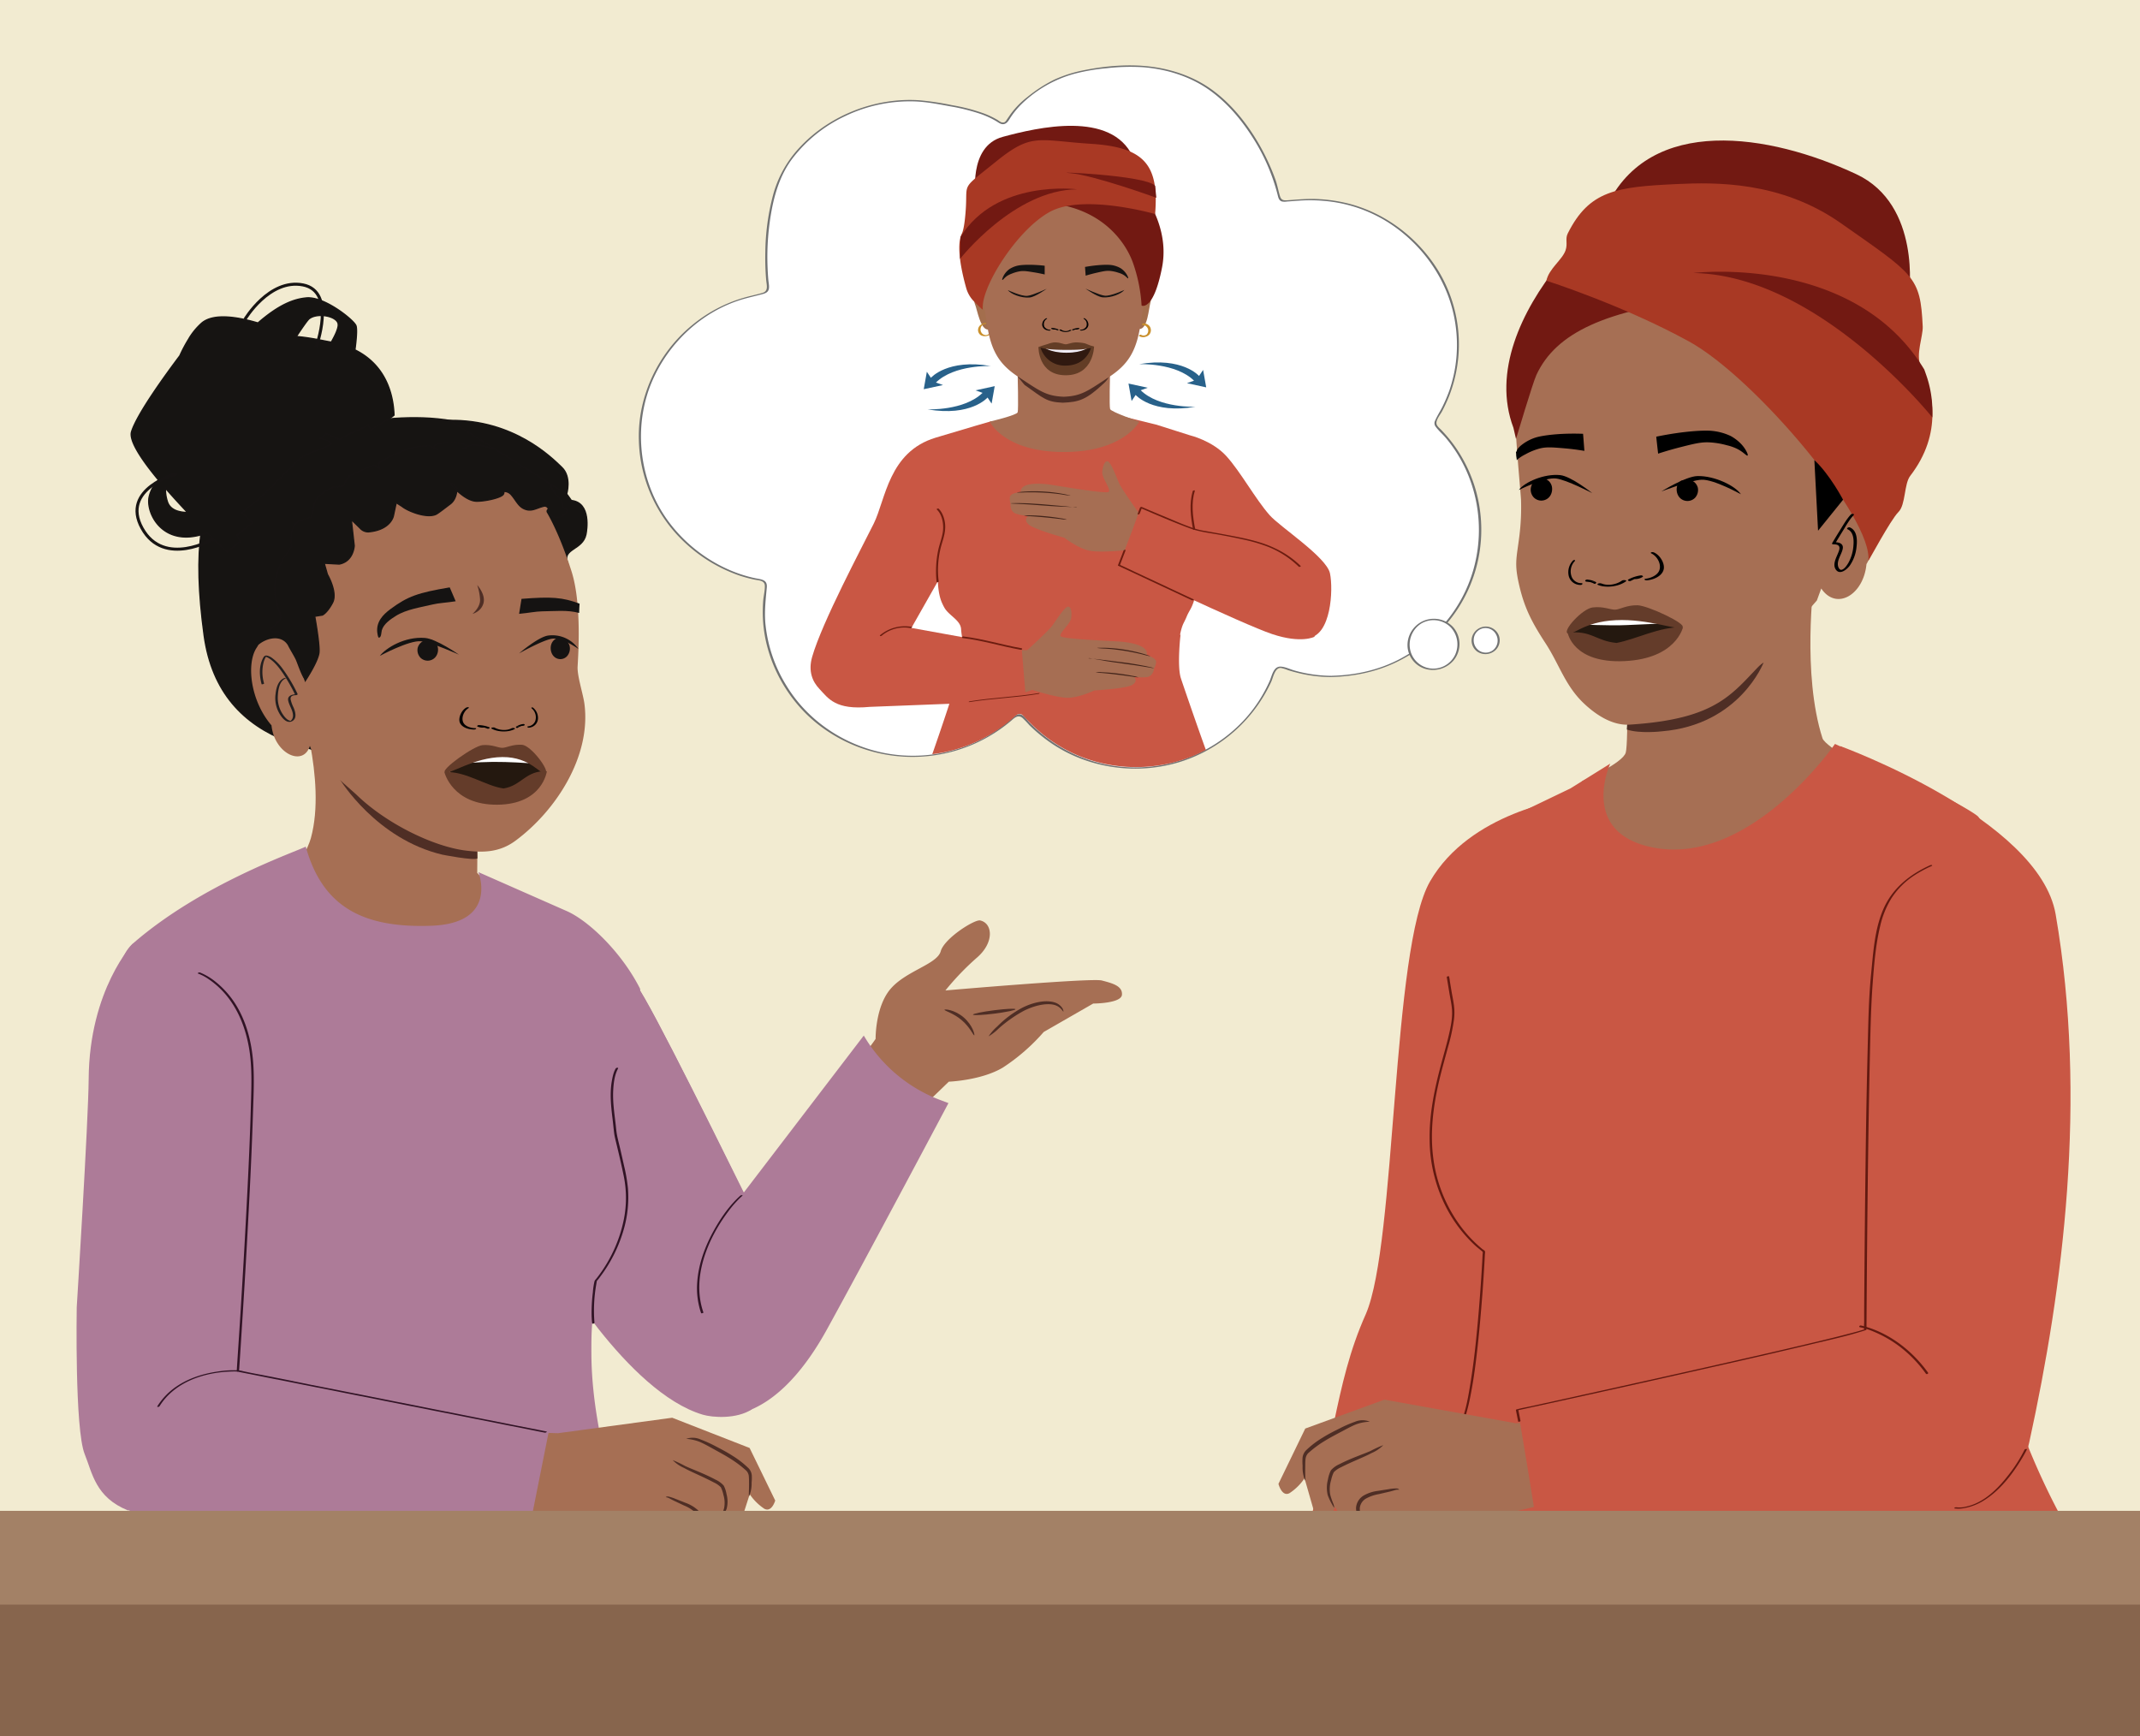 <svg xmlns="http://www.w3.org/2000/svg" viewBox="0 0 1303.15 1057.31"><rect x="0" y="0" width="1303.15" height="1057.31" fill="#808080" stroke="none"/><defs><style>.cls-1{fill:#f2ebd1;}.cls-2{fill:#a66f54;}.cls-3{fill:#4f2e25;}.cls-4,.cls-8,.cls-9{fill:#161412;}.cls-10,.cls-4,.cls-8,.cls-9{stroke:#171413;stroke-miterlimit:10;}.cls-4{stroke-width:0.76px;}.cls-5{fill:#010101;}.cls-6{fill:#231f1f;}.cls-7{fill:#151312;}.cls-8{stroke-width:0.75px;}.cls-9{stroke-width:0.79px;}.cls-10{fill:none;stroke-width:1.84px;}.cls-11{fill:#ad7b98;}.cls-12{fill:#311325;}.cls-13{fill:#c95744;}.cls-14{fill:#fff;}.cls-15{fill:#727373;}.cls-16{fill:#a66e53;}.cls-17{fill:#412319;}.cls-18{fill:#a36e4d;}.cls-19{fill:#c98f2b;}.cls-20{fill:#721912;}.cls-21{fill:#a93924;}.cls-22{fill:#633d26;}.cls-23{fill:#301910;}.cls-24{fill:#f0ecf6;}.cls-25{fill:#6b1c0f;}.cls-26{fill:#28618a;}.cls-27{fill:#3b3b3b;}.cls-28{fill:#621910;}.cls-29{fill:#87654d;}.cls-30{fill:#24180f;}.cls-31{fill:#643c2a;}.cls-32{fill:#a38166;}</style></defs><g id="Layer_10" data-name="Layer 10"><polyline class="cls-1" points="1355.54 1067.17 1355.54 -26.94 -25.31 -26.94 -25.31 1067.17"/><path class="cls-2" d="M283.94,439.88s6.5,68,6.78,75.63l-.12,16,39.45,43.91c-21.53,5.23-91.57,39-129.24,21.8l-19-70.87s5.78-9.75,7.5-16c9.75-35.48-8.14-87.27-8.14-87.27"/><path class="cls-3" d="M207.14,474.86s22,36.11,62.26,45.58c0,0,18.87,3.74,21.32,2.27l-.24-11.37Z"/><path class="cls-4" d="M351.4,438.49c-14.08-10.4-16.51-28.74-14.49-45,1.94-15.57-9.47-39.7,9.67-38.61.36,0-6.65-13.48-1-12.22-3.3-8.68,9.33-7.64,11.26-17.33.39-1.95,3.45-19.19-8.9-20.57C304.34,241.84,244.33,254,210.73,258,144.8,265.87,110,282.49,124.29,386.88c9.59,70.08,77.64,76.94,144,75.93,28.37-.43,62,1.18,83.67-23.91Z"/><path class="cls-4" d="M216.67,198.1c-1.86-3.73-19.4-17.72-30.1-16.7-7.65.73-16.53,4-29.5,15.27-12.07-3.6-26.95-6.14-34.23.05a40.86,40.86,0,0,0-7.67,9.23h0l-.1.22a87.13,87.13,0,0,0-5.56,10.44C101,227.94,83.4,252.11,80.1,262.9c-1.64,5.36,6.07,17,16.36,29.38a21.23,21.23,0,0,0-5.61,10.15c-2.31,10.09,8.63,32.07,35.35,22,7,7,12,11.7,12,11.7l7.8-6.39s-.61-1.43-1.65-3.92l9.51-7.61-6.51-5.86a54.48,54.48,0,0,1,7.1-5.82c9.25-7.88,19.26-19,28.18-27.2,4.12-3.81,15.06-5.78,19.36-9.39a20,20,0,0,0-6.81-3l3.48-2.91c3.84,1.63,7.07,3.07,8.11,3.71,3.79-3.12,13.52-6,17.26-9.16.66,1.09,1.31,2.2,1.92,3.33,3.41-2.92,10.65-6.16,14-9.1-.66-17.17-7.9-31.92-23.81-39.77C217,206.64,217.58,199.92,216.67,198.1ZM102,305.61a23.79,23.79,0,0,1-1.23-8.28c4.34,5,8.94,10,13.39,14.72C109.13,312,103.66,310.63,102,305.61Zm104-107.81c-.15,2.91-2.39,7.3-4.28,10.54l-1.24-.23c-3.87-.66-11.22-2.44-20-3.19,3.39-5.13,6.79-10.06,7.83-10.84C193.63,190,206.19,192.72,205.94,197.8Z"/><path class="cls-2" d="M313,300.83l.51.33a4.9,4.9,0,0,1-.51-.74Zm18.84,3.41c.28.25.59.5.91.74v-.34S331.87,303.83,331.87,304.24ZM216.93,483.79c18,17.56,46.92,31.8,67.08,34.21,9.88,1.18,20,1.23,29.81-6,24.68-18.22,46.3-51.45,42.06-83.47-.78-5.91-4.45-16.89-4.14-22.59.34-6.57,2.61-38.07-3.68-57.93-7.67-24.2-15.19-36.16-15.19-36.16-1-4.09,9.37-2.4,7.09-5.65l-1.79,0a1.76,1.76,0,0,1,.92,1.63,14.14,14.14,0,0,1-6.31-2.85v.07c-2.67,1.27-5.37.08-7.64-1.94,0,.41.47,1.22.92,1.22a9,9,0,0,1-7.2-2.36c0,.41.47,1.23.48,1.64a16.46,16.46,0,0,1-5.8-2.45c.42.53,10.49-1.19,10.49-.91-2.67.45.41,1.3-1.86-.72L319.93,298c-2.23.44-2.13,1.79-3.94.18.45.4-1.3-4.51-1.3-4.1-2.68,0-1.95-.15-4.21-1.34,0,.41-7.27,2.78-7.26,3.19-2.24,0-1.62,2.07-3.43.46.45.4,1.59-1.75,2-1.34-2.68.45-3.66,2.19-5.93.17.45.4-8.91-4.37-8.91-4.37-2.68.45-2.22,1.29-4.48-.32.91.81-12.39-.57-11.94.24-2.23,0,4.4,8.13,2.59,6.93,0,.41-5.16-1.16-5.16-1.16-2.23.45,1.16,2.45-.66.84,0,.41.47,1.63.92,1.63-2.66,1.27-5.81.5-8.52-1.11.91.81,1.37,1.63,1.83,2-2.24,0-4,.47-6.28-1.14,0,.41.91,1.63,1.36,1.62a8.84,8.84,0,0,1-7.17-.71c0,.41.92,1.22,1.37,1.62a6.33,6.33,0,0,1-5.38-.74l1.37,1.63c-1.79,0-3.12.86-5.82.09,0,.4.91.8.92,1.21a16.61,16.61,0,0,1-4.49-.34c0,.41,1.36,1.21.92,1.22-1.79,0-3.12.87-5.37.08.45.4.91,1.22,1.37,1.62-1.79,0-3.57.47-5.38-.33a3.06,3.06,0,0,0,.92,1.63c-1.79,0-3.12.87-5.36.08,0,.41.91,1.22,1.36,1.62-1.79,0-3.57.47-5.37.09,0,.41.91.8,1.37,1.21-1.79,0-3.58.46-5.83-.32,0,.82.47,1.22.47,1.63-1.34,0-2.24-.38-3.58-.36l-2.22.86c-6.14,8.31-22.43,25-22.43,25-13.7,11.29-13.67,30.55-13.11,38.35s10.69,38.89,10.69,38.89c-2.28-2.84-4.36-9.42-5.75-12.69-1.38-2.85-3.48-6.06-4.87-8.91-4.12-6.51-13-4.32-17.89-.14l-.8,1.36c-6.71,9.39-4.29,32.47,8.78,47.67,1.78,17.42,19.41,25.43,23.37,12.5l2.54,6.77"/><path class="cls-5" d="M311.54,443.47c-2.87,1.55-7.31,1.32-10.29-.36-.66-.37-2.81.06-1.89.58,3.93,2.22,10.3,2.27,14,.28.36-.2.29-.48-.18-.61a2.56,2.56,0,0,0-1.65.11"/><path class="cls-5" d="M298.08,442.92a18.58,18.58,0,0,0-6.37-1.37,1.51,1.51,0,0,0-1,.32c-.18.17-.21.38,0,.51a7.2,7.2,0,0,0,3.5.68,1.37,1.37,0,0,0,1.06-.43c.19-.29-.17-.47-.46-.46a5.62,5.62,0,0,1-2.82-.55l-.94.82a16.81,16.81,0,0,1,5.69,1.24,1.43,1.43,0,0,0,1.16-.15c.23-.14.47-.46.12-.61"/><path class="cls-5" d="M289.4,443.4c-2.56,0-5.6-1-6.9-2.82-2-2.76-.3-7.53,2.85-9.4.35-.2.16-.45-.2-.52a2.18,2.18,0,0,0-1.36.31c-2.75,1.64-4.47,5.6-4,8.23.45,2.45,2.94,4.11,6,4.74a14.21,14.21,0,0,0,2.85.31c.39,0,1.08-.13,1.27-.43s-.18-.42-.54-.42"/><path class="cls-5" d="M316.2,442.1a.32.32,0,0,1,.31-.47,3.1,3.1,0,0,0,2-.68l.7.78a9.16,9.16,0,0,0-4,1.48.72.72,0,0,1-.82-.1c-.17-.13-.35-.43-.11-.6"/><path class="cls-5" d="M314.27,442.51a10.17,10.17,0,0,1,4.45-1.64.83.83,0,0,1,.69.28.33.33,0,0,1,0,.5"/><path class="cls-5" d="M321.53,442.3a5.22,5.22,0,0,0,4.36-3.11,7.08,7.08,0,0,0-2.18-7.88.3.3,0,0,1,.11-.53,1,1,0,0,1,.9.25,8,8,0,0,1,2.87,6.67,5.77,5.77,0,0,1-3.72,5,6.55,6.55,0,0,1-1.84.42c-.25,0-.71-.09-.84-.37s.1-.43.34-.45"/><path class="cls-6" d="M181.23,422.62a93,93,0,0,0-9.14-15.4,29.22,29.22,0,0,0-6.32-6.48,7.92,7.92,0,0,0-3.24-1.52c-1.37-.21-1.94.68-2.48,1.77-2.4,4.81-2.11,10.55-.76,15.61.08.29,1.6-.11,1.52-.41a24.18,24.18,0,0,1-.34-12.66,12.31,12.31,0,0,1,1.89-4.21l-1.24.43c.13,0-.08-.05.09,0s.4.08.6.14a9.13,9.13,0,0,1,2.34,1.21c3.6,2.43,6.33,6.16,8.7,9.73A107.88,107.88,0,0,1,179.71,423c.17.33,1.62-.2,1.52-.41Z"/><path class="cls-7" d="M352.93,367.61c-10.38-3.93-17.18-4.37-35.37-2.94l-.05.41c-.39,2.33-.17,1-.55,3.37q-.43,2.67-.85,5.34c5.95-.55,10.3-1.5,14.09-1.53,7.18-.05,15.47-1,22.47,1C352.71,371.38,352.79,369.49,352.93,367.61Z"/><path class="cls-7" d="M274,358c.94,2.17.41,1,1.35,3.14l2.13,5c-5.91.91-10.36,1.05-14.05,1.95-7.3,1.77-16,2.93-22.44,7-3.07,1.94-7.43,4.81-8.5,8.79-.28,1.07-.23,4.43-1.78,4.41-.64,0-.93-3.05-1-3.37-.56-6.15,3.11-10.4,8.22-14.15,10.42-7.65,16.42-9.8,35.88-13.09"/><path class="cls-6" d="M180.8,422.7c-2.56.07-6,.77-5.28,4,.62,3,2.72,5.59,2.89,8.72a4.5,4.5,0,0,1-.34,2.09,3.87,3.87,0,0,1-.68,1.05c-.36.38-.3.4-.67.33-1.86-.37-3.38-2.26-4.38-3.73a18,18,0,0,1-3.19-10.61c.13-3.71.73-9.58,4.62-11.36.91-.41-.51-.38-.88-.21-3.68,1.68-4.71,6.12-5.1,9.78a18.58,18.58,0,0,0,1.87,10.82c1.35,2.67,4.58,7.44,8.2,5.58,3.18-1.63,2-5.74.92-8.28A22.29,22.29,0,0,1,177,426c-.33-2.21,1.28-2.63,3.18-2.68.42,0,1.65-.65.65-.63Z"/><path class="cls-7" d="M338.21,389.11c2.38-1.38,5.2-.28,6.78,1.18a6.39,6.39,0,0,1,1.86,3,7.08,7.08,0,0,1-1.41,6.13,5.54,5.54,0,0,1-6.65,1.38c-2.94-1.41-3.94-5.17-3.24-7.93a6.21,6.21,0,0,1,2.66-3.76"/><path class="cls-7" d="M316.08,397.88S327.8,387.79,333.84,387a19.31,19.31,0,0,1,18.41,8.17s-10-7.2-16.15-6.23C330.18,389.91,316.08,397.88,316.08,397.88Z"/><path class="cls-7" d="M263.52,389.94c-2.59-1.29-5.58-.09-7.24,1.42a6.54,6.54,0,0,0-1.91,3.07,6.72,6.72,0,0,0,1.68,6.08,6.23,6.23,0,0,0,7.16,1.14c3.12-1.52,4.09-5.31,3.26-8a6.09,6.09,0,0,0-3-3.66"/><path class="cls-7" d="M279.49,398.65s-13.71-9.61-20.65-10.18c-12.51-1-24,6.22-27.52,10.91,0,0,17.88-9.62,25-8.88C263.12,391.2,279.49,398.65,279.49,398.65Z"/><path class="cls-8" d="M333.88,309.79c1.9,11.26,17.1,1.49,8.66-1.15.95-5.48-6.83-7.61-6.68-13.18-.33.49-.54.88-.54.88s-.3-6.69-2.57-8.28-12.39-6.51-12.39-6.51l-3,2.35c.08-.17,1.12-2.38-.46-3.68s-18.76-10-29.62-9.13a9.39,9.39,0,0,0-1.08.12l-4.48,2.41-.16.09.17-.1c.79-.48,2.49-1.67,1.6-2.62a4,4,0,0,0-2-.87,39,39,0,0,0-6.61-.55v0l-.73,0h-.74v0a39,39,0,0,0-6.58.74,3.86,3.86,0,0,0-2,.94c-.87,1,.86,2.1,1.67,2.56l.17.1-.16-.08-4.55-2.28a7.62,7.62,0,0,0-1.08-.08c-10.89-.52-27.77,8.65-29.33,10s-.44,3.52-.35,3.69L227.9,283s-13,5.28-15.17,6.93-3.17,5.53-3.17,5.53-4,1.51-5.4,1.07-8.77,3.52-11.76,7.95c-1.91,2.85-1.17,5.49-2.1,8h0c-.53,1.4-.83,2.33-.83,2.33l-7.61,2.66c-6.1,3.05-4.37,15.67-4.37,15.67-11.84,15-12.24,27.61-6.63,41.11,2.16,5.2-12.69,10.7-3.12,10.36s18.16,29.92,18.16,29.92,8-12,8.37-17.47-2.62-21.78-2.62-21.78l4.67-.74s2.83-1.2,6.16-7.48-3.11-17.29-3.11-17.29L197.44,343l9.13.49c8.79-1.64,9.14-11.21,9.14-11.21l-1.77-15.87,5.38,5.25a6.5,6.5,0,0,0,5.13,2.21c13.65-1.24,15.13-9.77,15.13-9.77l1.71-8,3.5,2.25c3.71,3,15,7.42,20.66,4.88,1.49-.67,7.73-5.64,8.74-6.33,3.63-2.72,4.08-7.82,4.13-9.71-.55-.51-1.06-1.16-1.58-1.7-2-2.09-2.91-1.19-.92.91,3.42,3.61,9.19,8.67,14.22,8.81,4.85.14,15.26-2,16.52-4.3.85-1.52-.7-1.68,1.08-1.63a5.83,5.83,0,0,1,3.9,2.25c2.36,2.63,4,6.51,7.26,8.12,4.77,2.35,7.59-.3,12.33-1.38A2.24,2.24,0,0,1,333.88,309.79Z"/><path class="cls-9" d="M345.08,300.82s3.11-10.33-2.93-16.16S312.93,255.44,273.66,256Z"/><path class="cls-10" d="M129.94,328.17s-30,17.7-43.41-6.47,21.11-33.3,21.11-33.3"/><path class="cls-10" d="M149.08,194.59s14.82-25.08,35.4-21.1,8,37.87,8,37.87"/><path class="cls-3" d="M290.6,356.24s5.22,5.69,3.83,11-6.7,6.57-6.7,6.57,4.87-4,4.6-8.81A33.49,33.49,0,0,0,290.6,356.24Z"/><path class="cls-11" d="M392.61,608c-12.94-22.37-24-34.9-39.48-44.64-7.28-4.62-34.07-10.54-34.07-10.54l-3.23,104.46,28.59,103.91,109.94-31.47S409.48,637.39,392.61,608Z"/><path class="cls-2" d="M558.78,677l19-18.33s19.78-.73,32.9-8.58a119.47,119.47,0,0,0,24.89-21.68L665.7,611.1s17.14,0,17.52-5.4-6-7-12.27-8.65-95.24,6.07-95.24,6.07a162.68,162.68,0,0,1,19.21-20c10.76-9.29,9.54-21,1.93-22.63-3.42-.7-21.78,10.84-24,18.77S552,591.06,542.45,602s-9.25,30.62-9.25,30.62c-3.22,4.79-12.32,16.33-12.32,16.33C521.17,650,558.78,677,558.78,677Z"/><path class="cls-3" d="M646.9,613.86a8.82,8.82,0,0,0-5-3.54c-5.12-1.48-12.34-.15-19.18,3.23a62.24,62.24,0,0,0-15.47,11.53,28.56,28.56,0,0,0-5.25,6,33.17,33.17,0,0,0,6.21-4.85,79.92,79.92,0,0,1,15.41-10.79c6.49-3.24,13.34-4.62,17.88-3.64a8.91,8.91,0,0,1,4.69,2.62c.89,1,1.23,1.58,1.33,1.63S647.65,615.16,646.9,613.86Z"/><path class="cls-3" d="M605.31,615.19c-7.16.91-12.91,2.11-12.81,2.66s5.94.3,13.08-.62,12.87-2.09,12.79-2.67S612.46,614.28,605.31,615.19Z"/><path class="cls-3" d="M585.55,621.14c5.11,4.32,7.14,9.35,7.69,9.33s-.8-6.05-6.34-10.87-11.79-5.24-11.74-4.7C575,615.51,580.44,616.82,585.55,621.14Z"/><path class="cls-11" d="M428.67,833.33c-6.48-12.58-7.69-26.14-7.33-39.85.63-24.28,12.39-43.57,36.24-58l-26.89-48.84L336.2,768.13s45.56,79.6,91.75,93.32c6.06,1.8,20.63,2.79,29.89-3.26C450.35,851.26,433.22,842.16,428.67,833.33Z"/><path class="cls-11" d="M573,670a91.26,91.26,0,0,1-47-39.41L442.5,739.81l-2-3.34c-18.51,15.1-27.37,42.9-25.95,65.08.85,13.14,9.8,26.07,16.9,37.41,5.25,8.4,12.31,15.3,19.93,21.53,22.48-6.3,40-28.91,52-50.63,23.26-42.16,74.18-138.14,74.18-138.14Z"/><path class="cls-11" d="M392.61,608c-12.94-22.37-20.69-32.75-36.2-42.49-7.27-4.62-37.35-12.69-37.35-12.69l-3.23,104.46,28.59,103.91,118.09-15.65S409.48,637.39,392.61,608Z"/><path class="cls-12" d="M450.91,728c-6.54,5.83-11.75,13.29-16,20.89-5.46,9.74-9.53,20.6-10.33,31.81a47.09,47.09,0,0,0,2.33,18.85c.14.41,1.55,0,1.42-.38-7.25-20.86,2.35-44.3,14.87-61.1a65.68,65.68,0,0,1,8.84-9.93c.58-.51-.82-.4-1.11-.14Z"/><path class="cls-13" d="M958.61,485.69c-6.31.7-63.53,9.09-87.77,51-23.61,40.88-20.41,220.19-39.1,263.46-19.89,44.37-18.68,84.27-39.75,142.65l-84.27,10,242.2,4.48s-36.31-17.48-5.44-239.77C954,649.14,958.61,485.69,958.61,485.69Z"/><path class="cls-14" d="M811,411.92a88.34,88.34,0,0,1-29.36-5.2c-2.89-1-4.53-.37-5.81,3a90.18,90.18,0,0,1-70.87,57,91.79,91.79,0,0,1-31.28-.71c-19.23-3.8-36.16-13.29-50.41-29-2-2.23-3.48-2.15-5.6-.25a91.39,91.39,0,0,1-48.57,22.88,88.87,88.87,0,0,1-49.22-6.37c-21.72-9.35-38.94-25.2-48.94-50.37a83.41,83.41,0,0,1-4.77-43.71c.64-4.33.16-5.4-3.72-6.08a83.49,83.49,0,0,1-32.84-13.47c-20.23-13.77-34.64-33-38.87-60.67a84.32,84.32,0,0,1,9.62-54.57c10.51-19.09,25.47-31.52,43.23-39.43,6.7-3,13.93-4.4,21-6.26,2.6-.68,3.36-2,3-5-2.62-23,.25-57.42,12.7-74.85a85.38,85.38,0,0,1,30.61-26.63c18.77-9.68,38.35-13.13,58.82-9.44,12.64,2.27,27.91,4.36,39,11.68,2.25,1.49,3.59.88,5-1.26,6.07-9.33,9.91-12,18.37-18.22,14.63-10.76,32.29-13.2,49.61-14.39,15.77-1.09,31,1.26,45.61,8.23,21.74,10.37,40.13,35.75,49.21,61.73a60.35,60.35,0,0,1,2.36,8.65c.51,2.73,1.7,3.46,3.94,3.31,6.3-.42,12.63-1.11,18.92-.84,25.14,1.1,47.35,11.17,65.28,32.08,14.52,16.92,22,37.69,20.71,62.05-.73,13.87-5.23,26.3-11.72,37.81-2.53,4.48-2.54,4.69.8,8.12a86.11,86.11,0,0,1,20.32,33.76,85.24,85.24,0,0,1,2.11,46.44c-6.17,26.65-21.22,44.56-41.58,57C843,407.78,827.33,411.57,811,411.92Z"/><path class="cls-15" d="M811.21,411.54a84.9,84.9,0,0,1-22.91-3.23c-2.63-.73-5.42-2.15-8.15-2.37a4.22,4.22,0,0,0-3.73,1.51c-1.72,2.07-2.35,5.22-3.44,7.64a89.58,89.58,0,0,1-4.46,8.59A85.35,85.35,0,0,1,757,439.05a90.44,90.44,0,0,1-78.2,27.37,89.1,89.1,0,0,1-36.39-13.69,94.77,94.77,0,0,1-15.62-12.92c-1.53-1.55-3.13-4.25-5.36-4.81-1.67-.41-3,.59-4.25,1.59-5.46,4.48-10.82,8.76-17,12.21a88.57,88.57,0,0,1-18.38,7.66,91.23,91.23,0,0,1-43.64,2C514,453.59,492.14,439,479.2,418a88,88,0,0,1-13.14-38.57c-.62-7.37.21-14.41.88-21.71.45-5-3.53-4.85-7.55-5.73-23.74-5.19-45.61-21.53-57.65-42.63-13.22-23.14-15.18-52.51-4.72-77,10.33-24.21,31.45-43.68,57-50.64,3.24-.88,6.51-1.62,9.74-2.48,1.63-.43,3.46-.88,4.2-2.59s.1-4.22-.07-6.09c-.26-2.85-.42-5.71-.51-8.58a155.62,155.62,0,0,1,2.85-35.72c2.21-10.88,5.83-21.35,12.67-30.21a86.58,86.58,0,0,1,31.59-25.27,91,91,0,0,1,43.15-9c7.12.33,14.14,1.71,21.14,3a118.2,118.2,0,0,1,18.61,4.69,52.44,52.44,0,0,1,9.45,4.42c1.51.92,3,2.19,4.91,1.56s2.87-2.85,3.91-4.35a51.53,51.53,0,0,1,5.51-6.82A74.07,74.07,0,0,1,654.3,44.91,119.63,119.63,0,0,1,674,41.53a127.17,127.17,0,0,1,22.07-.59c13.95,1.08,28,5.35,39.59,13.34,10.55,7.29,19.18,17.22,26.15,27.9a119.2,119.2,0,0,1,16.37,37.12c.37,1.56.92,3,2.59,3.42a9.1,9.1,0,0,0,2.9,0c2.33-.14,4.65-.35,7-.51A97.11,97.11,0,0,1,812,123a86.38,86.38,0,0,1,33.45,12.5c21.56,13.79,37.22,36.53,40.83,62A85,85,0,0,1,882.51,238a94.15,94.15,0,0,1-4,9.39c-1.41,2.91-3.27,5.67-4.55,8.64a3.41,3.41,0,0,0,.35,3.87c1.8,2.44,4.22,4.48,6.17,6.81,18.68,22.28,24.68,52.91,16.58,80.71-6.83,23.43-23.06,42.49-44.58,53.85-12.77,6.74-26.95,9.86-41.32,10.23-.51,0-1.31.79-.47.77,13.79-.35,27.42-3.11,39.87-9.18a96.31,96.31,0,0,0,27.92-20.54,88.18,88.18,0,0,0,8.08-109.88,83.89,83.89,0,0,0-6-7.7c-.89-1-1.81-2-2.74-3s-2.56-2.21-3-3.62c-.72-2.35,2.27-5.87,3.29-7.82a101.23,101.23,0,0,0,4.33-9.34,86.44,86.44,0,0,0-5.82-75.05c-12.58-21.29-33.8-37.4-58-42.77a94.91,94.91,0,0,0-17.77-2.21c-3.37-.1-6.75.07-10.11.29-2,.14-4,.3-6,.45-2.45.18-4.38.39-5.23-2.26-1.07-3.33-1.61-6.8-2.79-10.12q-1.68-4.72-3.73-9.29a133,133,0,0,0-9.19-17.18c-6.91-10.89-15.49-21-26-28.57-10.74-7.74-23.73-12.22-36.82-13.88-13.3-1.69-27.3-.52-40.42,2.06a80.9,80.9,0,0,0-18.54,5.84,86.11,86.11,0,0,0-16.32,10.53,51.79,51.79,0,0,0-10,10.08c-.78,1.06-1.51,2.16-2.26,3.24-.95,1.38-1.42,2.76-3.74,2.09a10.64,10.64,0,0,1-2-1.24A52.37,52.37,0,0,0,598.9,69a115.3,115.3,0,0,0-19.38-5,171.32,171.32,0,0,0-19.62-2.94c-26.62-1.81-54.39,8.89-72.66,28.4A68.28,68.28,0,0,0,471,117.89a140.17,140.17,0,0,0-4.95,35.58,155.15,155.15,0,0,0,.52,17.11c.26,2.91,1.5,6.62-2.15,7.74s-7.7,1.88-11.5,3a87.68,87.68,0,0,0-31.65,16.84c-20.39,16.78-32.85,42.79-32.25,69.26A88.12,88.12,0,0,0,417.8,331.1a92.6,92.6,0,0,0,32.52,19.38,83.26,83.26,0,0,0,9.17,2.47c2.59.53,6.19.43,6.26,3.83.05,3-.75,6.05-1,9a87.85,87.85,0,0,0-.15,11.24c1.29,25.18,14.59,49.66,34.62,64.88a93.22,93.22,0,0,0,109.4,2.47q3.55-2.47,6.88-5.27c2.05-1.72,4.24-4.21,7.14-1.91a57.7,57.7,0,0,1,4.11,4.3,96.56,96.56,0,0,0,14.6,11.86c22.62,14.87,51.69,18.6,77.47,10.53a91.17,91.17,0,0,0,55.31-48.76c1.18-2.6,2.24-8.74,5.92-8.38a23.86,23.86,0,0,1,4.31,1.34c1.65.51,3.31,1,5,1.42a84.75,84.75,0,0,0,21.38,2.78C811.25,412.31,812.05,411.53,811.21,411.54Z"/><path class="cls-13" d="M734.3,456.62c-5.58-15.33-14.08-40.16-15.2-43.59-2.43-7.49-.22-26.55-.22-26.55S586.79,396.1,584.37,407.6c-1.79,8.48-12,38.35-16.67,51.67.6-.08,1.2-.15,1.8-.24a91.43,91.43,0,0,0,48.56-22.88c2.12-1.9,3.58-2,5.6.24,14.25,15.73,31.19,25.22,50.42,29a91.72,91.72,0,0,0,31.27.71A87.41,87.41,0,0,0,734.3,456.62Z"/><path class="cls-14" d="M884.46,382.22a15.35,15.35,0,0,0-23,20.38,15.46,15.46,0,0,0,21.43,1.15A15.28,15.28,0,0,0,884.46,382.22Z"/><path class="cls-15" d="M885,382a16.06,16.06,0,0,0-27.9,10.91,15.15,15.15,0,0,0,10.63,14.33,16.58,16.58,0,0,0,17.41-5.06A15.69,15.69,0,0,0,885,382c-.32-.38-1.52.09-1.15.52a15.13,15.13,0,0,1,2,16.69A14.72,14.72,0,0,1,870.76,407a14.48,14.48,0,0,1-12.09-11.58,15.22,15.22,0,0,1,6.46-15.52,14.66,14.66,0,0,1,18.75,2.62C884.21,382.85,885.41,382.38,885,382Z"/><path class="cls-14" d="M910,395.89A7.93,7.93,0,0,0,899.42,384,7.93,7.93,0,1,0,910,395.89Z"/><path class="cls-15" d="M910.37,396.17a8.29,8.29,0,0,0,2.26-9.4,8.51,8.51,0,0,0-8.46-5.21,8.8,8.8,0,0,0-7.72,6.2,8.31,8.31,0,0,0,3.09,9,8.93,8.93,0,0,0,10.83-.6c.64-.56-.36-1-.83-.56a7.28,7.28,0,0,1-8.27.93,7.6,7.6,0,0,1-3.83-7.49,7.19,7.19,0,0,1,13.5-2.81,7.53,7.53,0,0,1-1.4,9.37C908.91,396.18,909.91,396.58,910.37,396.17Z"/><path class="cls-13" d="M575.16,370.16c2.7,4.69,9.76,7.49,10.09,12.9.56,9.3,7.07,27.6-4.3,54.36,2.13.82,4.28,1.61,6.49,2.25,7.1,2,26.61-9.06,34-8.88,13.67.33,16.06,18.87,29.74,18.74a345.68,345.68,0,0,0,37.24-2.06,153.35,153.35,0,0,0,38.24-9.42c-3.1-9.56-7.89-24.29-7.94-24.44-2.47-7.65-1.62-27,2.09-34.3,2.56-5,1.25-3.26,4-8.14,4.36-7.64,4.71-20,5.22-27.9.47-7.18,2.64-22.45-1.4-35.5-7.68-24.74-24.46-49.16-24.46-49.16l-27.91-6.87-54.13,1.5-49.2,13.64c-.8,4.13-.31,8.89-.41,13.08q-.33,13.88-.6,27.76l-.57,29c-.17,8.9-1.44,22.17,2.31,30.47A31.91,31.91,0,0,0,575.16,370.16Z"/><path class="cls-13" d="M529.61,430.44c-20.83,2-25.08-5-30.69-11-4.12-4.34-6.9-10.65-4.35-19.49,6.1-21.24,30.3-66.58,37.52-81.17s9-43.58,37.6-52.25c19.8-6,34.2-10.11,34.2-10.11s2.11,55.34-19.4,84l-5-1.24L555,382.36,613.81,393l-.29,34.19Z"/><path class="cls-16" d="M693.34,312.19s-10.27-14.34-11.84-17.89-4.92-12.7-6.85-13.32-3.15,2.81-3.43,6.42,5.51,10.71,3.93,12.11-30.65-3.65-35.5-4.37-18.39-1.92-18.11,4.52c0,0-6.46.41-6.57,3.18a9,9,0,0,0,.41,3.81s-.67,5,3.57,6.23a34,34,0,0,0,7.18,1.31s-3.11,2,.14,5.08,21.83,8.16,21.83,8.16,9,7,16.25,8.06,21.3-.46,21.3-.46Z"/><path class="cls-13" d="M704.21,258.61l20.44,6.48s13.58,3.22,22.16,12.67,17.65,26.09,26.28,35.89c6.41,7.29,34.73,25.54,36.81,35.52s.65,37.89-13.14,39.24c0,0-72.45-72.23-73.27-72s-7.9,7.05-7.9,7.05-8-19.72-11.61-30.24S704.21,258.61,704.21,258.61Z"/><path class="cls-13" d="M694.85,309s37.59,17.23,53.67,18.32,35.84,4.31,43.9,11.33,8.06,49.08,8.06,49.08-7.91,4.37-25.81-1.61-93.3-42-93.3-42Z"/><path class="cls-17" d="M651.94,301.81a42.44,42.44,0,0,1-4.78-.63c-1.11-.16-5-.8-11.54-1.18-4.52-.26-8.63-.24-11.6-.16a41.54,41.54,0,0,1-4.82.07,4.56,4.56,0,0,1,1.28-.24c.82-.11,2-.23,3.52-.33a94.17,94.17,0,0,1,11.66,0,93.15,93.15,0,0,1,11.58,1.4c1.47.27,2.65.53,3.46.73A5.19,5.19,0,0,1,651.94,301.81Z"/><path class="cls-17" d="M655.68,309.13c.05-.71-4.31,0-21.32-1.38-11.75-1-19-1-19-1.21s7.33-.45,19.09.5S655.69,308.93,655.68,309.13Z"/><path class="cls-17" d="M649.72,316.44a23.06,23.06,0,0,1-3.84-.36c-2.36-.28-5.62-.66-9.23-1-1.68-.16-4.89-.44-9.25-.74a24,24,0,0,1-3.84-.38,19.25,19.25,0,0,1,3.86-.12c2.38,0,5.68.19,9.3.54s6.88.81,9.23,1.22A18,18,0,0,1,649.72,316.44Z"/><path class="cls-16" d="M625.42,396s13.06-11.85,15.35-15,7.49-11.37,9.5-11.57,2.49,3.41,2,7-7.65,9.3-6.4,11,30.72,2.9,35.62,3.21,18.38,2,16.75,8.24c0,0,6.23,1.76,5.75,4.49a9,9,0,0,1-1.2,3.64s-.41,5.05-4.81,5.34a33.38,33.38,0,0,1-7.29-.24s2.62,2.59-1.21,4.94-23.06,3.37-23.06,3.37-10.25,5-17.58,4.45-20.73-4.94-20.73-4.94Z"/><path class="cls-17" d="M668.08,394.57a43.53,43.53,0,0,0,4.8.39c1.12.08,5.09.28,11.53,1.28,4.48.7,8.49,1.58,11.38,2.29a46.15,46.15,0,0,0,4.69,1.09,4.18,4.18,0,0,0-1.19-.51c-.79-.28-1.94-.65-3.37-1.07a96,96,0,0,0-11.4-2.5,94.22,94.22,0,0,0-11.61-1.08c-1.49,0-2.7,0-3.53,0A4.53,4.53,0,0,0,668.08,394.57Z"/><path class="cls-17" d="M662.88,400.93c.09-.7,4.21.91,21.13,3.15,11.69,1.54,18.83,3,18.86,2.83s-7.07-2-18.77-3.53S662.91,400.74,662.88,400.93Z"/><path class="cls-17" d="M667.16,409.33a23.34,23.34,0,0,0,3.83.47c2.37.22,5.64.53,9.24,1,1.68.19,4.87.6,9.2,1.22a22.86,22.86,0,0,0,3.83.44,18.79,18.79,0,0,0-3.75-.93c-2.33-.47-5.59-1-9.2-1.44s-6.9-.66-9.28-.75A19.87,19.87,0,0,0,667.16,409.33Z"/><path class="cls-16" d="M676,249.09c-.56-1.79-.06-20.8-.06-20.8l-28.12,4.33-28.12-4.33s.56,21,0,22.78-17,5.67-17,5.67,8.57,18.5,45.09,18.5,46-18.5,46-18.5S676.56,250.87,676,249.09Z"/><path class="cls-3" d="M619.77,229.4c.44.34,3.7,4.64,4.16,5,11.55,8.18,13.27,10.41,23.24,10.82,10-.41,14.26-1.78,25-11.78,3.61-3.36,2.82-4.49,3.61-5.12C657.85,228.25,637.71,229.28,619.77,229.4Z"/><path class="cls-18" d="M601.62,173.18s-5.4-8.28-8.46-8c-1.86.21,2.45,4.39,3,9.13.71,6.35-4,7.16-2.51,10.75S597,201.23,602,200.69c2-.21,4-4.54,4-4.54S603.22,178.83,601.62,173.18Z"/><path class="cls-19" d="M600,196.7c-2.12.24-4.18,1.65-4.4,3.9a3.78,3.78,0,0,0,.76,2.67,3.38,3.38,0,0,0,1.75,1.21,5.45,5.45,0,0,0,4.73-.73c.25-.17.18-.36-.1-.39a1.67,1.67,0,0,0-1.06.29,2.65,2.65,0,0,1-2.52.15,2.84,2.84,0,0,1-1.32-1,3.62,3.62,0,0,1-.05-4.35,3.12,3.12,0,0,1,.93-.84,2.07,2.07,0,0,1,.26-.13l.17-.06.17,0,.42-.07c.22,0,.81-.16.87-.43s-.48-.21-.61-.2Z"/><path class="cls-18" d="M691.43,172.93s4.53-8.78,7.61-8.76c1.87,0-2,4.61-2,9.38-.07,6.38,4.68,6.72,3.58,10.44s-1.75,16.38-6.71,16.34c-2,0-4.39-4.12-4.39-4.12S690.41,178.71,691.43,172.93Z"/><path class="cls-16" d="M698.09,178.11v0c-1.1,5.55-2.45,11.39-3.38,18.09C692.24,213.89,687,222,675,229.81c-12.58,8.19-16.35,11.37-27.21,11.78-10.86-.41-14.64-3.59-27.21-11.78-12-7.8-17.26-15.92-19.72-33.58-.55-3.95-1.24-7.58-1.94-11-.51-2.57-1-5-1.51-7.45l0-.1a.16.16,0,0,1,0,0c-1.73-8.86-2.78-17-.4-26.93,2.45-10.22,10.9-22.91,23.76-30.91h0a0,0,0,0,0,0,0,50.8,50.8,0,0,1,27-7.81c27.87,0,46.93,22.47,50.82,38.73C701,160.75,699.87,169.06,698.09,178.11Z"/><path class="cls-5" d="M651.36,201a4.85,4.85,0,0,1-5.14-.25c-.32-.23-1.41,0-1,.35a6.82,6.82,0,0,0,7,.2c.19-.12.16-.28-.07-.37a1.08,1.08,0,0,0-.83.07"/><path class="cls-5" d="M644.53,200.65a10.78,10.78,0,0,0-3.77-.94.89.89,0,0,0-.58.18c-.11.1-.14.23,0,.31a4.1,4.1,0,0,0,2.07.48.81.81,0,0,0,.64-.25c.12-.18-.1-.29-.27-.29a3.19,3.19,0,0,1-1.67-.39l-.57.5a9.5,9.5,0,0,1,3.37.84.8.8,0,0,0,.69-.07c.14-.08.29-.27.08-.37"/><path class="cls-5" d="M639.41,200.81A4.21,4.21,0,0,1,636,199a3.82,3.82,0,0,1,1.54-4.88c.18-.12.09-.27-.09-.32a.9.9,0,0,0-.69.17,4.46,4.46,0,0,0-2.1,4.14,3.81,3.81,0,0,0,3,3,6.28,6.28,0,0,0,1.43.23c.2,0,.55-.07.64-.25s-.08-.26-.26-.26"/><path class="cls-5" d="M652.89,200.65a10.84,10.84,0,0,1,3.78-.94.91.91,0,0,1,.58.18c.11.1.13.23,0,.31a4.14,4.14,0,0,1-2.08.48.82.82,0,0,1-.64-.25c-.11-.18.1-.29.27-.29a3.23,3.23,0,0,0,1.68-.39l.57.5a9.5,9.5,0,0,0-3.38.84A.8.8,0,0,1,653,201c-.14-.08-.29-.27-.08-.37"/><path class="cls-5" d="M658,200.81a4.19,4.19,0,0,0,3.43-1.84,3.8,3.8,0,0,0-1.54-4.88c-.18-.12-.08-.27.09-.32a.88.88,0,0,1,.69.17,4.46,4.46,0,0,1,2.1,4.14,3.81,3.81,0,0,1-3,3,6.28,6.28,0,0,1-1.43.23c-.19,0-.54-.07-.64-.25s.08-.26.27-.26"/><path class="cls-7" d="M660.72,162.56c.07,1,.15,2,.22,3l.18,2.3c2.74-.84,5.09-1.42,6.87-1.82,3.77-.85,5.7-1.27,7.93-1.08a22.84,22.84,0,0,1,5.16,1.12,14.09,14.09,0,0,1,2.75,1.11c2,1.12,2.82,2.47,3.12,2.33s-.27-1.33-.33-1.46a11.92,11.92,0,0,0-4.34-4.81,15.69,15.69,0,0,0-5.29-1.82c-2.22-.36-8.29-.31-16.27,1.12"/><path class="cls-7" d="M637.37,175.84s-6.88,5-10.4,5.32c-5.13.47-11.46-2.15-13.28-4.51,0,0,8.37,3.93,12,3.5C629.12,179.74,637.37,175.84,637.37,175.84Z"/><path class="cls-7" d="M636.16,161.83l0,3c0,.77,0,1.53,0,2.3-2.79-.66-5.17-1.09-7-1.37-3.81-.61-5.76-.9-8-.57a22.89,22.89,0,0,0-5.07,1.45,14.19,14.19,0,0,0-2.68,1.29c-1.88,1.24-2.65,2.65-3,2.52s.19-1.35.24-1.47a11.9,11.9,0,0,1,4-5.09,15.58,15.58,0,0,1,5.16-2.15c2.19-.5,8.26-.85,16.31.07"/><path class="cls-7" d="M661,175.73s6.89,5,10.41,5.33c5.13.47,11.46-2.16,13.28-4.52,0,0-8.38,3.94-12,3.51C669.27,179.63,661,175.73,661,175.73Z"/><path class="cls-20" d="M588.94,131.49A101.31,101.31,0,0,1,641.27,124c29.38,3.72,43.5,22.28,48.46,35.52a94.81,94.81,0,0,1,5.44,26.57s7.21,3.66,12.46-23.24c7.65-39.2-35.23-73.79-44.75-73.79S602.59,87.64,588.94,131.49Z"/><path class="cls-20" d="M594.2,120.05s-4.92-30.91,16.38-36.7,66.14-16.17,79.24,12.06Z"/><path class="cls-21" d="M593.1,183.53a18.72,18.72,0,0,1-4.69-8c-2.37-8.34-6.51-25.59-2.7-33.24,1.65-3.33,2.32-13.27,2.48-16.19.83-15.31-2.81-10.63,18.7-28s25.24-12.59,57.51-10.52,41.52,12.52,39,42.76c0,0-43.45-12.49-63.93-1.42s-42.54,46.75-41,59.59C598.49,188.88,595.56,186,593.1,183.53Z"/><path class="cls-20" d="M584.62,157.65s32.85-42,71.25-42.37c0,0-49.16-6.41-71,29.07Z"/><path class="cls-20" d="M704.13,120.43s-38-13.81-52.5-15,46,1.12,51.8,7.72Z"/><ellipse class="cls-14" cx="648.71" cy="213.78" rx="12.77" ry="2.68"/><path class="cls-19" d="M695.78,197.94a3.43,3.43,0,0,1,3.38,2.79,3.36,3.36,0,0,1-.76,2.78c-.06.08-.11.14,0,.06s0,0-.06.05a1.07,1.07,0,0,1-.22.15l-.17.11c-.09.06.12-.06,0,0l-.14.08-.29.13-.14.06-.06,0a2.87,2.87,0,0,1-2.38-.24,1.06,1.06,0,0,0-1.07.11c-.22.15-.43.53-.1.7a4.83,4.83,0,0,0,4,.31,4.55,4.55,0,0,0,2-1.19,4.13,4.13,0,0,0,0-5.53,4.61,4.61,0,0,0-3.31-1.38,1.08,1.08,0,0,0-1,.44c-.16.31.14.56.44.56Z"/><path class="cls-22" d="M649,211.14c-7.34,0-16.63.15-16.63.15S632,228.51,649,228.51s17.23-17.44,17.23-17.44S656.34,211.14,649,211.14Z"/><path class="cls-23" d="M649.08,211.14c-3.49,0-15.54.2-15.54.2a15.27,15.27,0,0,0,15.23,11.29c13.68,0,15.9-11.85,15.9-11.85Z"/><path class="cls-24" d="M649.23,211.65c-3.49,0-14.11-.58-14.11-.58s3.82,3.72,14.29,3.72,13.79-3.61,13.79-3.61Z"/><path class="cls-22" d="M660.74,209.1a22.62,22.62,0,0,0-4.34-.56c-3.57-.27-5.84,1.1-7.4,1.1s-3.82-1.37-7.39-1.1a16,16,0,0,0-3.52.93c-1.59.48-2.09.59-4.22,1.31-.54.18-1,.35-1.5.51,2.66.92,7,1.77,16.64,1.77,3.07,0,6.15,0,9.21-.24a39.72,39.72,0,0,0,4.6-.63c1.42-.28,2.22-.22,3.42-1.12a11.69,11.69,0,0,0-2-.6Z"/><path class="cls-25" d="M555.12,381.71a23.62,23.62,0,0,0-19.21,5.1c-.23.2-.08.4.14.5a1,1,0,0,0,.88-.24,21.44,21.44,0,0,1,17.44-4.62c.44.08,1.48-.61.75-.74Z"/><path class="cls-25" d="M590.29,427.52c14-2.24,28.2-2.62,42.17-5,.48-.09,1-.62.21-.48-14,2.34-28.18,2.72-42.17,5-.49.08-1,.6-.21.47Z"/><path class="cls-25" d="M586.22,388.52c12,1.42,23.57,5.06,35.42,7.17.63.11,1.26-.79.42-.94-11.84-2.11-23.45-5.75-35.41-7.17-.63-.07-1.27.84-.43.94Z"/><polygon class="cls-16" points="626.52 395.9 622.25 395.9 624.39 421.55 629.59 419.74 626.52 395.9"/><path class="cls-25" d="M571.61,354a55.83,55.83,0,0,1,.82-18.59c.91-4.56,2.91-8.87,3.13-13.57a17.93,17.93,0,0,0-1.64-8.69,11.65,11.65,0,0,0-2.35-3.42c-.28-.26-1.44.21-1.17.46,2.88,2.66,3.94,7.24,3.94,11,0,4.87-2.08,9.29-3.06,14A62,62,0,0,0,570,347.93a47.77,47.77,0,0,0,.37,6.44c0,.34,1.31.07,1.25-.34Z"/><path class="cls-25" d="M792.08,344.66A56.35,56.35,0,0,0,776.67,334c-9.13-4.48-19.48-6.36-29.39-8.25-4.3-.81-8.61-1.55-12.91-2.34a47.53,47.53,0,0,1-6.88-1.55c-6-2-11.79-4.57-17.61-7q-7.27-3-14.53-6.12a1,1,0,0,0-1.12.37l-1.51,3.93c-.13.35,1.1.21,1.25-.18l1.5-3.93-1.12.37c10.1,4.32,20.21,8.74,30.52,12.53,5.46,2,11.36,2.65,17.06,3.68,4.93.9,9.86,1.84,14.75,2.94a99,99,0,0,1,14.92,4.29,57,57,0,0,1,19.31,12.37c.28.29,1.46-.17,1.17-.47Z"/><path class="cls-25" d="M727.78,322.14c-1.44-7.7-2.51-15.73-.17-23.37.1-.35-1.13-.18-1.25.19-2.35,7.68-1.28,15.77.16,23.51.07.35,1.33.06,1.26-.33Z"/><path class="cls-25" d="M684.23,335.2l-3.48,9.07a.17.17,0,0,0,.12.2l15.17,7.1,24.22,11.35,5.61,2.62c.33.16,1.48-.34,1-.56l-20.25-9.48-24.15-11.31c-.14-.07-.5-.16-.6-.29.24.31.26-.19.38-.5l.62-1.62,2.6-6.76c.13-.35-1.1-.21-1.25.18Z"/><path class="cls-26" d="M564.89,249.27s22.25.93,33.43-10.05L594,237.7l11.73-2.56-1.89,10.63-2.47-3.69S591.28,253.84,564.89,249.27Z"/><path class="cls-26" d="M603.37,222.89s-22.26-.93-33.44,10.05l4.31,1.53L562.51,237l1.89-10.63,2.47,3.69S577,218.33,603.37,222.89Z"/><path class="cls-26" d="M693.66,221.75s22.26-.93,33.44,10.06l-4.31,1.52,11.73,2.55-1.89-10.62-2.47,3.68S720.05,217.19,693.66,221.75Z"/><path class="cls-26" d="M728.06,247.69s-22.26.93-33.44-10.06l4.31-1.52-11.73-2.55,1.89,10.63,2.47-3.69S701.67,252.25,728.06,247.69Z"/></g><g id="Layer_11" data-name="Layer 11"><path class="cls-2" d="M1104.56,354.31s-7.32,56.14,5.24,95.24c1.75,5.45,31.6,21.57,31.6,21.57l-50.25,43.6c-22.15,3.83-65.22,17.77-95.73,11.39-13.32-2.79-24.47-34.48-33.71-44.49l1.78-6S988.2,464.8,990,458.29s.6-62.83.6-62.83"/><path class="cls-11" d="M360.14,826c-.12-15.27,0-30.54,6.09-44.9,6-14.14,15.79-25.34,16.48-41.38.8-18.35-4-36.51-3.83-54.92.27-25.84,5.64-51.08,10.91-76.31V602.1c-10.89-21.54-30.5-40.82-44.27-47.14l-54.19-23.89s12.42,31.14-28.59,32.65-66.27-11-76.55-48.21C180.53,518.61,123,538,81.1,574.41,46.71,604.31,107.15,761,100.33,862.24,97,911,88.84,1000.13,82.51,1026.94c26.35,8,44,3.22,71.55,6.73a198.78,198.78,0,0,0,40.51,1c15.74-1.23,31-4.65,46.16-8.63A360.27,360.27,0,0,0,310.59,1000c22.78-11.4,44.35-25.38,62.7-42.71,2.47-2.34,12.81-4.74,15.15-7.2C376.94,922.33,360.66,871.36,360.14,826Z"/><path class="cls-11" d="M78,919.78c.45-2.19,28.54,21.84,29.11,19.69,2.63-10.06,12.71-10,16.92-19.46,4-9-19.13-41.29-14.51-49.92,5-9.39,19-11.59,25.77-19.82,5.31-6.49,2.3-5.64,8.65-11.13l-3.89-76.44-1.43-33.39S129.87,695,110,669.24,81.1,574.41,81.1,574.41,54.37,602.54,54,657c-.19,25.88-7.27,139-7.27,139s-1.29,74.44,4.85,89.49C56.29,897.13,58.11,911.78,78,919.78Z"/><path class="cls-2" d="M324.22,921.57s30.66,8.67,41.35,8.61,35.83,2.76,35.83,2.76a12.68,12.68,0,0,0-1.27,9,13.93,13.93,0,0,0,7,8.25l12.2-14.64c2.49,7.59,9.82,2.81,9.82,2.81l9-13.05c2.64,9.52,12.32,3.53,12.32,3.53l6.06-18.94a32.89,32.89,0,0,0,8.82,8.78c4.57,2.58,6.72-4.95,6.72-4.95l-15.59-32-47.15-18.42-69.52,9.42-5.8-.17"/><path class="cls-3" d="M426.72,876.58a78.53,78.53,0,0,1,8.86,4c3.21,1.68,6.79,3.51,10.35,5.8a56.88,56.88,0,0,1,9.42,7.23,7.13,7.13,0,0,1,2.46,4.92,28.41,28.41,0,0,1-.12,4.33,18.24,18.24,0,0,1-1.58,8.24c-.29-.07.06-3.07,0-8.22,0-1.28,0-2.76-.14-4.15a5.55,5.55,0,0,0-2.08-3.68,67.4,67.4,0,0,0-9.2-6.85c-3.45-2.18-6.89-4-10.09-5.78s-6-3.33-8.43-4.38a27.77,27.77,0,0,0-8.32-1.88A11.88,11.88,0,0,1,426.72,876.58Z"/><path class="cls-3" d="M417.22,892.71c4.68,2.17,11.46,4.53,18.53,8.31a14.68,14.68,0,0,1,5,3.68,18.15,18.15,0,0,1,1.69,5.24,17,17,0,0,1,0,8.92,33.33,33.33,0,0,1-2.75,5.22,14,14,0,0,1-1.22,1.78,7.05,7.05,0,0,1,.46-2.12,34,34,0,0,0,2-5.3,16.8,16.8,0,0,0-.45-8.32,18.93,18.93,0,0,0-1.51-4.46,14.09,14.09,0,0,0-4.25-2.93c-6.85-3.65-13.6-6.29-18.16-8.84a22.47,22.47,0,0,1-6.94-4.78A69.6,69.6,0,0,1,417.22,892.71Z"/><path d="M340.68,992.21a.92.92,0,0,0,.27.08c0-.23,0-.47,0-.7Z"/><path d="M949.92,802.26a1,1,0,0,0,.27.1c0-.24,0-.48,0-.72Z"/><path d="M170.79,930.77c-11.49.57-23,1.36-34.55,1.27-.32,0-.63,0-.94,0a2.63,2.63,0,0,0-2.19.89c-.38.67.33.89.89.92,1.13.07,2.28,0,3.42,0,5.08-.07,10.16-.27,15.24-.48,5.61-.23,11.22-.5,16.82-.78.7,0,1.81-.21,2.19-.89s-.3-1-.88-.92Z"/><path class="cls-12" d="M120.54,592.8a29.77,29.77,0,0,1,6.83,3.67,52,52,0,0,1,13.8,14.12c5.85,8.74,9.19,19,10.76,29.32,1.63,10.82,1.16,21.81.86,32.71-.58,21.77-1.64,43.53-2.78,65.28q-1.68,31.88-3.69,63.72c-.69,11-1.44,21.89-2.13,32.83l0,.47c0,.18.11.25.27.28l5,1,13.68,2.72,20.14,4,24.57,4.88,26.91,5.35L262,858.57l25.33,5,21.42,4.26,15.48,3.07c2.43.48,4.85,1,7.3,1.45l.31.06c.44.09,1.67-.59.88-.74l-5-1L314.08,868l-20.14-4-24.57-4.88-26.91-5.35-27.31-5.43-25.33-5L168.4,839,152.92,836l-4.79-1a12.8,12.8,0,0,0-2.51-.49,1.73,1.73,0,0,1-.31-.07l.27.28q.93-13.76,1.79-27.53,2-31,3.66-62.07c1.2-22.26,2.31-44.53,3-66.82.31-9.86.85-19.85.25-29.71-.7-11.55-3.23-23.16-8.72-33.42a55.19,55.19,0,0,0-13.89-17,38,38,0,0,0-9.52-5.83l-.48-.18c-.42-.14-1.7.48-1.14.67Z"/><path class="cls-12" d="M145.15,834.44a63,63,0,0,0-12.79.77c-8.68,1.28-17.35,4-24.68,8.93a40.7,40.7,0,0,0-11.9,12.23c-.33.54,1.08.4,1.32,0,9.11-14.69,26.83-20.64,43.36-21.18,1.37-.05,2.76-.08,4.13,0,.52,0,1.51-.71.56-.77Z"/><path class="cls-3" d="M422.94,931.24a8.83,8.83,0,0,0,2.5-4.89,6.81,6.81,0,0,0-2.59-5.85,24,24,0,0,0-6.42-3.8l-5.85-2.77c-1.48-.71-2.79-1.48-3.66-1.86a6.75,6.75,0,0,0-1.45-.36c-.14-.1.49-.59,1.65-.39a28.14,28.14,0,0,1,4.19,1.38l6,2.37a22.84,22.84,0,0,1,7.15,4.07,8.55,8.55,0,0,1,3.1,7.63,10,10,0,0,1-3.35,5.57c-2.89,2.33-4.94,3-5.13,2.93C418.87,935,420.78,933.75,422.94,931.24Z"/><path class="cls-12" d="M375,650.55c-1.44,2.32-2,5.37-2.47,8-1.26,7.6-.44,15.2.49,22.78.36,3,.62,5.95,1,8.91.28,2,.8,3.92,1.26,5.86,1.62,6.79,3.26,13.6,4.63,20.45A66.84,66.84,0,0,1,380,742a85.23,85.23,0,0,1-14.65,33.7c-.8,1.12-1.63,2.21-2.5,3.28a3.47,3.47,0,0,0-.82,1.21,42.37,42.37,0,0,0-1,6.72,103.09,103.09,0,0,0-.78,12.54c0,2.1.1,4.21.32,6.3.06.59,1.48.25,1.42-.38a91.35,91.35,0,0,1,1.13-23.4c.1-.67.22-1.34.34-2,0,0-.22.23.09-.09a23.5,23.5,0,0,0,1.87-2.35,87.74,87.74,0,0,0,14.74-30.08,70.7,70.7,0,0,0,2.22-23.88A101.93,101.93,0,0,0,380,709.81q-1.17-5.25-2.38-10.49c-.64-2.73-1.38-5.46-1.9-8.21-.4-2-.55-4.13-.79-6.19-.81-7.1-1.93-14.16-1.5-21.32.24-4.15.79-8.71,2.69-12.47.08-.15.16-.31.25-.46.4-.63-1-.6-1.34-.12Z"/><path class="cls-13" d="M1267.54,947.76c-.22-.73-1.81-5.3-2.2-6-59.14-98.25-62-195-62-195s18.45-236.72.63-250.06c-14.55-10.95-86.57-43.69-86.57-43.69s-53.5,77.54-114.12,62.32C962.14,505,980.56,465,980.56,465l-24.23,15.09L926,494.66a6.75,6.75,0,0,1-3.5,7.42c-13.42,7.7-22.75,20.6-29.92,34-14.94,27.92-20.14,59-23.09,90.17-3.18,33.5-3.8,67.15-3.92,100.79,2.14,2.43,4.28,4.85,6.47,7.23,7.5,8.19,17.19,13.66,29.26,12.56,2.64-.24-5.89,3.15-5,4.87l13.47,11.74,5.54,33.49a248.87,248.87,0,0,1-11.9,81.35L882.9,944.8l189.26,35.41c42.26,4.56,44.6-.5,61.75-1.29,19.65-.91,39.21-3.07,58.71-5.63,13.4-1.76,24.27-.86,37.25-5.37,6.54-2.27,16.29-3.24,22.14-6.95C1253.9,959.77,1268.25,950,1267.54,947.76Z"/><path class="cls-3" d="M991,438.65s13.3-5.78,21.47-7.26,21.76.32,61.5-28c0,0-14.53,38.08-62.16,41.95,0,0-13.38,1.58-21.15-1.11Z"/><path class="cls-2" d="M973.92,193.93a5.71,5.71,0,0,1-.55.8l.54-.36Zm-21.22,4.72V199c.34-.27.67-.54,1-.81C953.67,197.77,952.7,198.65,952.7,198.65Zm153.68,167,2.67-7.3c9.17,13.65,25.79,3.93,27.54-14.84,5.54-9.17,13.82-40.16,6.52-50.2l-.87-1.46c-5.26-4.46-14.88-6.73-19.26.31-1.47,3.08-.53,7.06-2,10.15-1.47,3.52-6.81,10.11-9.24,13.19,0,0-2.28-18.13-1.75-26.53s-5.07-32.73-19.91-44.76c0,0,.68-29.61-6-38.49l-2.4-.9c-1.44,0-2.41.42-3.85.41,0-.44.48-.87.49-1.76-2.41.87-4.34.41-6.26.4.48-.44,1.45-.87,1.45-1.32-1.93.43-3.85,0-5.78,0,.49-.43,1.46-1.31,1.46-1.75-2.41.86-3.85,0-5.78,0a3.28,3.28,0,0,0,1-1.76c-1.94.87-3.86.41-5.78.4.48-.44,1-1.32,1.45-1.76-2.41.87-3.85,0-5.77,0-.48,0,1-.87,1-1.32a17.48,17.48,0,0,1-4.82.41c0-.44,1-.88,1-1.32-2.89.87-4.33,0-6.25,0l1.45-1.76a6.82,6.82,0,0,1-5.78.85c.48-.44,1.45-1.32,1.45-1.76a9.53,9.53,0,0,1-7.71.83c.49,0,1.46-1.32,1.46-1.76-2.42,1.75-4.34,1.3-6.75,1.28.49-.43,1-1.32,1.94-2.19-2.9,1.75-6.27,2.61-9.15,1.26.48,0,1-1.32,1-1.76-1.93,1.75,1.7-.43-.71-.89,0,0-5.55,1.73-5.55,1.29-1.93,1.31,5.13-7.46,2.73-7.48.48-.88-13.83.73-12.85-.15-2.42,1.75-1.93.84-4.81.38,0,0-10,5.22-9.56,4.78-2.42,2.2-3.5.33-6.38-.13.48-.44,1.73,1.87,2.21,1.43-1.94,1.75-1.29-.45-3.69-.47,0-.44-7.86-2.93-7.85-3.37-2.42,1.31-1.63,1.51-4.52,1.49,0-.44-1.84,4.86-1.36,4.42-1.94,1.75-1.84.3-4.24-.16l-2.4,1.63c-2.43,2.19.88,1.25-2,.79,0-.31,10.86,1.46,11.3.88a17.54,17.54,0,0,1-6.22,2.69c0-.44.5-1.32.5-1.76a9.64,9.64,0,0,1-7.72,2.59c.48,0,1-.87,1-1.31-2.42,2.19-5.32,3.49-8.2,2.15V199a15.27,15.27,0,0,1-6.76,3.12,1.89,1.89,0,0,1,1-1.76l-1.92,0c-2.43,3.52-4.86,6.6-5.85,11,0,0-17,25.2-16.65,41.55s3.14,44.25,3.57,51.32a141.58,141.58,0,0,1-1,22.14c-1.77,14.24-3.28,16.77.15,31.1,3.33,13.86,8.15,22.53,15.95,34.51,8.12,12.49,11.71,25.27,22.76,35.95,7.27,7,17.52,14,28.2,13.33,55.12-3.48,62.82-19.76,82-38.82"/><path class="cls-20" d="M935.57,228.36c11.86-25.66,41.88-39.71,102.81-46.7s108.34,15.61,108.34,15.61c-27.7-87.39-116.15-85.15-135.87-85.28s-114.74,80.77-89.26,148.49l1.58,6.84S933.41,233,935.57,228.36Z"/><path class="cls-20" d="M1162.49,179.27s7.68-54.57-32.07-73.19c-53.1-24.87-125.69-36.19-152.14,19.74Z"/><path class="cls-21" d="M1156.07,311.76c4.45-4.41,3.35-17.06,7.17-22,20-26,13.87-51.67,6.41-66.93-3.25-6.65,1.47-18.23,1.19-24-1.43-30.45-4.92-31.41-49.95-63-36.65-25.68-76.59-24.82-99.71-23.75-37,1.71-53.36,3.91-66.49,30.06-1.71,3.42.09,6.19-1.35,10.31-2,5.81-10.11,11.1-11.68,18.48,0,0,46.28,14.72,86.85,37s112.33,108,109.19,133.54C1137.61,342.26,1151.16,316.65,1156.07,311.76Z"/><path class="cls-20" d="M1176.7,254.19s-69.23-86.66-145.59-87.94c0,0,97.84-12.07,140.69,58.78l1,2.83a67.06,67.06,0,0,1,3.92,23.18Z"/><path d="M1104.85,280.17l2.26,43,15.24-18.87S1114.16,288.77,1104.85,280.17Z"/><path d="M1125.07,322.28c3.64,1.63,3.88,6.38,3.58,9.83a25.09,25.09,0,0,1-3.1,10.68c-.85,1.43-2.31,3.7-4.06,4.17-1.26.34-2.07-1.44-2.25-2.45-.57-3,1.55-6.15,2.5-8.9.4-1.19.82-2.71,0-3.85-1-1.44-3.18-1.56-4.73-1.59l.58.71q2.19-3.72,4.47-7.38c2.05-3.29,4-6.93,6.7-9.77.84-.9-1.12-1-1.66-.45-2.69,2.88-4.72,6.53-6.8,9.86q-2.36,3.78-4.62,7.61c-.24.41.21.71.58.71,1.33,0,3.48.06,3.82,1.72.27,1.35-.51,2.92-1,4.14-1.16,2.79-3.13,6.52-1.22,9.42,2.41,3.68,6.71.13,8.52-2.26a24.08,24.08,0,0,0,4.19-11.81c.46-4,.3-9.55-3.95-11.45a1.53,1.53,0,0,0-1.45.15c-.25.2-.62.7-.14.91Z"/><path d="M975.26,355.31c3.68,1.56,9,.71,12.44-1.76.75-.55,3.42-.29,2.37.48-4.48,3.27-12.21,4.15-17,2.13-.47-.21-.42-.56.14-.79a3,3,0,0,1,2-.06"/><path d="M991.53,352.9a22.27,22.27,0,0,1,7.55-2.51,1.7,1.7,0,0,1,1.21.28c.24.18.31.44,0,.63a8.46,8.46,0,0,1-4.15,1.3,1.62,1.62,0,0,1-1.35-.41c-.26-.34.16-.6.51-.62a6.66,6.66,0,0,0,3.35-1.06l1.24.91a20.1,20.1,0,0,0-6.75,2.27,1.61,1.61,0,0,1-1.42,0c-.3-.14-.63-.51-.22-.75"/><path d="M1002.12,352.4c3.11-.32,6.66-1.95,8-4.4,2-3.7-.55-9.11-4.62-11.05-.44-.21-.24-.55.18-.67a2.56,2.56,0,0,1,1.69.21c3.54,1.7,6.09,6.1,5.85,9.44-.24,3.12-3.05,5.51-6.7,6.7a17.08,17.08,0,0,1-3.42.74c-.47.05-1.33,0-1.59-.37s.16-.55.6-.6"/><path d="M969.44,354.18a.4.4,0,0,0-.44-.55,3.66,3.66,0,0,1-2.48-.6l-.74,1.07a11,11,0,0,1,5,1.35.88.88,0,0,0,1-.23c.19-.19.37-.59.06-.77"/><path d="M971.83,354.45a12.22,12.22,0,0,0-5.61-1.49,1,1,0,0,0-.8.44.43.43,0,0,0,.06.63"/><path d="M963,355.11a6.37,6.37,0,0,1-5.69-3.33A9.11,9.11,0,0,1,959,341.64a.37.37,0,0,0-.2-.64,1.19,1.19,0,0,0-1,.43,10.17,10.17,0,0,0-2.64,8.7,7.16,7.16,0,0,0,5.15,5.77,7.37,7.37,0,0,0,2.28.3c.31,0,.85-.2,1-.58s-.17-.52-.46-.51"/><path d="M941.94,292.05c-2.66-1.4-6.12-.3-7.88,1.24a7.56,7.56,0,0,0-1.73,3.22,6.93,6.93,0,0,0,1.6,6.34,6.46,6.46,0,0,0,7.42,1.35c3.27-1.5,4.36-5.42,3.57-8.29a6.36,6.36,0,0,0-3-3.86"/><path d="M969.65,300.31s-12.94-10.33-19.59-11c-9.7-1-21.7,4.27-25.17,9.06,0,0,15.89-7.94,22.7-7C954.1,292.2,969.65,300.31,969.65,300.31Z"/><path d="M1023.13,293.05c2.68-1.36,7-.95,8.72.61a6.83,6.83,0,0,1,2,3.17,7,7,0,0,1-1.69,6.33,6.48,6.48,0,0,1-7.43,1.25c-3.26-1.55-4.29-5.49-3.46-8.34.15-.52-.37-1.54,1.79-2.64"/><path d="M1011.66,299.29s14.76-9.24,22-9.4c10.55-.24,23.09,6,26.47,11.09,0,0-16.53-9.22-24-8.85C1029.06,292.48,1011.66,299.29,1011.66,299.29Z"/><path d="M923.59,280.27a4.08,4.08,0,0,0,0-.78q-.2-1.17-.33-2.37a6.49,6.49,0,0,0-.12-1.59l0-.07a10,10,0,0,0,.86-1.9,20.28,20.28,0,0,1,1.84-2,27.11,27.11,0,0,1,8.89-5c3.85-1.32,14.67-2.94,29.28-2.4q.24,2.94.46,5.89c.12,1.5.23,3,.34,4.5-5.11-.86-9.47-1.33-12.75-1.6-6.94-.58-10.49-.85-14.42.15a38.32,38.32,0,0,0-8.86,3.62,24.63,24.63,0,0,0-4.58,2.93C924,279.87,923.8,280.07,923.59,280.27Z"/><path d="M1008.56,265.88c.21,2,.43,3.92.64,5.88l.51,4.48c5.71-1.86,10.63-3.2,14.35-4.13,7.87-2,11.9-2.94,16.61-2.75a49.79,49.79,0,0,1,10.91,1.77,29.51,29.51,0,0,1,5.85,2c4.19,2,6.08,4.6,6.7,4.29s-.65-2.59-.78-2.82c-3.09-5.81-9-8.83-9.4-9.08a34.24,34.24,0,0,0-11.23-3.12c-4.69-.53-17.47.06-34.16,3.52"/><line class="cls-27" x1="970.52" y1="683.98" x2="970.53" y2="686.06"/><path class="cls-28" d="M881,594.94l.48,2.9,1.1,6.69c.56,3.37,1.34,6.76,1.6,10.17.37,5-.64,10-1.74,14.84-1.44,6.29-3.26,12.49-4.93,18.72-4,15-7.23,30.36-6.94,46a91.65,91.65,0,0,0,10.73,42.19,84.59,84.59,0,0,0,16.87,21.88c1.44,1.33,3,2.48,4.49,3.77.32.27.19.06.24.29a6.24,6.24,0,0,1-.07,1.43c-.3,6-.67,11.94-1.07,17.91-.68,9.88-1.47,19.76-2.45,29.62-1,10.47-2.24,20.93-3.94,31.32-1.29,7.84-2.63,16-5.63,23.42a23.92,23.92,0,0,1-1.67,3.41c-.3.48,1.09.29,1.3,0a33,33,0,0,0,3.27-7.89,120.62,120.62,0,0,0,2.84-11.84c2-10.08,3.27-20.28,4.39-30.48s2-20.66,2.81-31q.81-10.89,1.41-21.8l.15-2.87a6.49,6.49,0,0,0,.08-1.52c-.16-.64-1.19-1.12-1.71-1.54a78.56,78.56,0,0,1-15.13-16.65,88.21,88.21,0,0,1-14.45-37c-2.42-16.38-.39-33,3.39-49,1.61-6.81,3.53-13.55,5.35-20.31a115.93,115.93,0,0,0,3.61-16.69,34.77,34.77,0,0,0,.22-6.53c-.26-3.41-1-6.8-1.6-10.17l-1.12-6.77a15.84,15.84,0,0,0-.41-2.48,3.43,3.43,0,0,1-.06-.34c-.06-.38-1.49,0-1.41.38Z"/><path class="cls-13" d="M1153,803.42l-5.06,15.28c8.45,8,16.7,16.21,25,24.44,18.28,18.23,37.21,36.34,59.13,49.85,1.12-5.25,2.66-10.24,3.72-15.09,20.5-94,35.44-208.19,16-321.11-10.06-58.37-131.1-102.44-131.1-102.44L1137,612.22Z"/><path class="cls-28" d="M1175.55,526.79c-12.43,5.57-23.1,14-28.64,26.72-5.41,12.43-6.19,26.47-7.52,39.79-1.51,15.18-1.7,30.51-2.09,45.75-.6,23.4-1,46.82-1.27,70.23q-.43,33.15-.68,66.31-.09,11.32-.17,22.65c0,2.43,0,4.86,0,7.29a22.28,22.28,0,0,0,0,3.83,2.46,2.46,0,0,1,0,.47l.44-.47c-3.13,1.12-6.74,2-10.08,2.88-6,1.58-12.1,3.06-18.17,4.53-17.17,4.14-34.38,8.09-51.6,12q-29.28,6.66-58.61,13.18-24.76,5.5-49.55,11l-15.93,3.49c-2.53.55-5.12,1-7.62,1.67l-.33.07c-.21,0-.67.24-.61.53l1.35,6.83c.09.48,1.52.13,1.42-.38l-1.35-6.83-.62.54,19.48-4.27q23.7-5.21,47.38-10.46,29.28-6.51,58.54-13.14c17.8-4,35.6-8.11,53.36-12.35,10.6-2.54,21.37-4.86,31.78-8.14.57-.18,1.15-.36,1.71-.57a.55.55,0,0,0,.43-.47q.08-13.74.18-27.49.24-31.66.62-63.32.42-35.4,1.16-70.78c.38-16.45.61-33,1.83-49.39.86-11.47,1.83-23.26,4.52-34.46a56,56,0,0,1,6.85-17,47.11,47.11,0,0,1,14-14,73.62,73.62,0,0,1,10.45-5.65c.9-.4.07-.85-.56-.56Z"/><path class="cls-28" d="M1132.65,808.22a43.85,43.85,0,0,1,8.73,2.83,71.46,71.46,0,0,1,19.35,12.12,77.88,77.88,0,0,1,12.06,13.33c.4.55,1.75,0,1.3-.64-9.23-12.83-22.5-23.4-37.8-27.92a28.83,28.83,0,0,0-3.17-.8c-.73-.13-1.42.91-.47,1.08Z"/><rect class="cls-29" x="-12.54" y="966.24" width="1368.07" height="101.91"/><path class="cls-2" d="M925.64,866.37l4.3,25.72,4.13,25.53s-36.46,9.15-47.34,8.6-36.55,1.3-36.55,1.3a14.46,14.46,0,0,1,1.17,9.74,14.16,14.16,0,0,1-7.2,8.55l-12.23-16.3c-2.64,8-10,2.56-10,2.56l-9-14.44c-2.82,10.1-12.6,3.22-12.6,3.22l-5.93-20.64a32.73,32.73,0,0,1-9.1,9c-4.69,2.56-6.78-5.63-6.78-5.63l16.32-33.68L843,852.3l80.07,14.38Z"/><path class="cls-3" d="M825.13,865.76a73.55,73.55,0,0,0-9.08,3.92c-3.29,1.65-7,3.46-10.62,5.75a56.34,56.34,0,0,0-9.7,7.34,7.57,7.57,0,0,0-2.57,5.18,36.24,36.24,0,0,0,.06,4.66,21.13,21.13,0,0,0,1.5,8.93c.3-.06,0-3.31.11-8.84,0-1.38,0-3,.2-4.45a5.78,5.78,0,0,1,2.16-3.86,65.09,65.09,0,0,1,9.47-6.95c3.55-2.18,7.07-4,10.36-5.74s6.15-3.31,8.65-4.32a26.55,26.55,0,0,1,8.5-1.64A11.58,11.58,0,0,0,825.13,865.76Z"/><path class="cls-3" d="M834.6,883.54c-4.8,2.12-11.74,4.34-19,8.08a14.42,14.42,0,0,0-5.15,3.73,19.7,19.7,0,0,0-1.79,5.55,19.23,19.23,0,0,0-.13,9.59,37.72,37.72,0,0,0,2.73,5.74,16,16,0,0,0,1.22,2,8.09,8.09,0,0,0-.44-2.3,39.32,39.32,0,0,1-2-5.79,19,19,0,0,1,.57-8.93,20.69,20.69,0,0,1,1.6-4.72,13.85,13.85,0,0,1,4.37-3c7-3.6,13.95-6.13,18.62-8.66a22,22,0,0,0,7.14-4.82A64.92,64.92,0,0,0,834.6,883.54Z"/><path class="cls-3" d="M829.52,924.16a10.54,10.54,0,0,1-1.46-6,7.6,7.6,0,0,1,4-5.76,24.51,24.51,0,0,1,7.49-2.55l6.67-1.55c1.68-.41,3.21-.93,4.19-1.12a7.93,7.93,0,0,1,1.58,0c.16-.07-.37-.77-1.61-.83a27.73,27.73,0,0,0-4.64.45L839,907.86a23,23,0,0,0-8.3,2.66,9.54,9.54,0,0,0-4.94,7.57,11.7,11.7,0,0,0,2.18,6.95c2.44,3.28,4.4,4.53,4.62,4.49C832.85,929.29,831.18,927.46,829.52,924.16Z"/><path class="cls-28" d="M1232.87,882.75a89.31,89.31,0,0,1-10,15.67c-6.48,8.33-14.86,16.68-25.53,19a16.52,16.52,0,0,1-6.18.41c-.42-.07-1.66.6-.88.73a17.47,17.47,0,0,0,5.4-.14,33.6,33.6,0,0,0,12.64-4.9c9.39-5.88,16.66-15.19,22.39-24.53,1.28-2.09,2.53-4.22,3.6-6.43.19-.37-1.2-.24-1.41.19Z"/><path class="cls-30" d="M983.83,375.49c11.56-.56,32.9,2.24,38.25,6.47,0,0-8.28,15-35.08,16.25s-31.65-12.78-31.65-12.78S969.12,376.2,983.83,375.49Z"/><path class="cls-14" d="M1015.45,379.54s-13.81.56-24.78,1.09-29-.45-29-.45,2.15-5.36,22-6.32S1015.45,379.54,1015.45,379.54Z"/><path class="cls-31" d="M984.39,391.51c12.46-2.39,25.8-9.86,40.48-9.65,0,0-4,19.19-35.54,20.71s-34.69-17.27-34.69-17.27C969.23,383.68,971.76,390.33,984.39,391.51Z"/><path class="cls-31" d="M969.83,369.89c6.59-.81,10.91,1.5,13.79,1.36s7-2.85,13.59-2.68c6.22.16,30.09,11.32,27.25,13.43s-20.61-5.31-40.53-4.35-26.36,9.83-29.38,8S963.66,370.65,969.83,369.89Z"/><rect class="cls-32" x="-63" y="920.01" width="1478.43" height="57.09"/><path class="cls-30" d="M305.92,459.1c-10.11.09-28.52,5.35-33,9.31,0,0,8.08,14.39,31.54,14.19s27-13.61,27-13.61S318.81,459,305.92,459.1Z"/><path class="cls-14" d="M278.56,465.09s12-1.07,21.64-1.15,21.65.78,21.65.78,1.48-7.2-15.93-7.05S278.56,465.09,278.56,465.09Z"/><path class="cls-31" d="M306.63,480.12c-11-1.47-23.22-10.82-36-9.92,0,0,4.68,20.06,32.27,19.82S333,469.66,333,469.66C320.16,469,317.61,478.46,306.63,480.12Z"/><path class="cls-31" d="M317.87,453.52c-5.79-.38-9.45,1.85-12,1.87s-6.22-2.14-12-1.66c-5.42.45-25.51,14.88-22.93,16.58s17.54-9.16,35-9.31,23.76,11.63,26.31,9.89S323.31,453.87,317.87,453.52Z"/></g></svg>